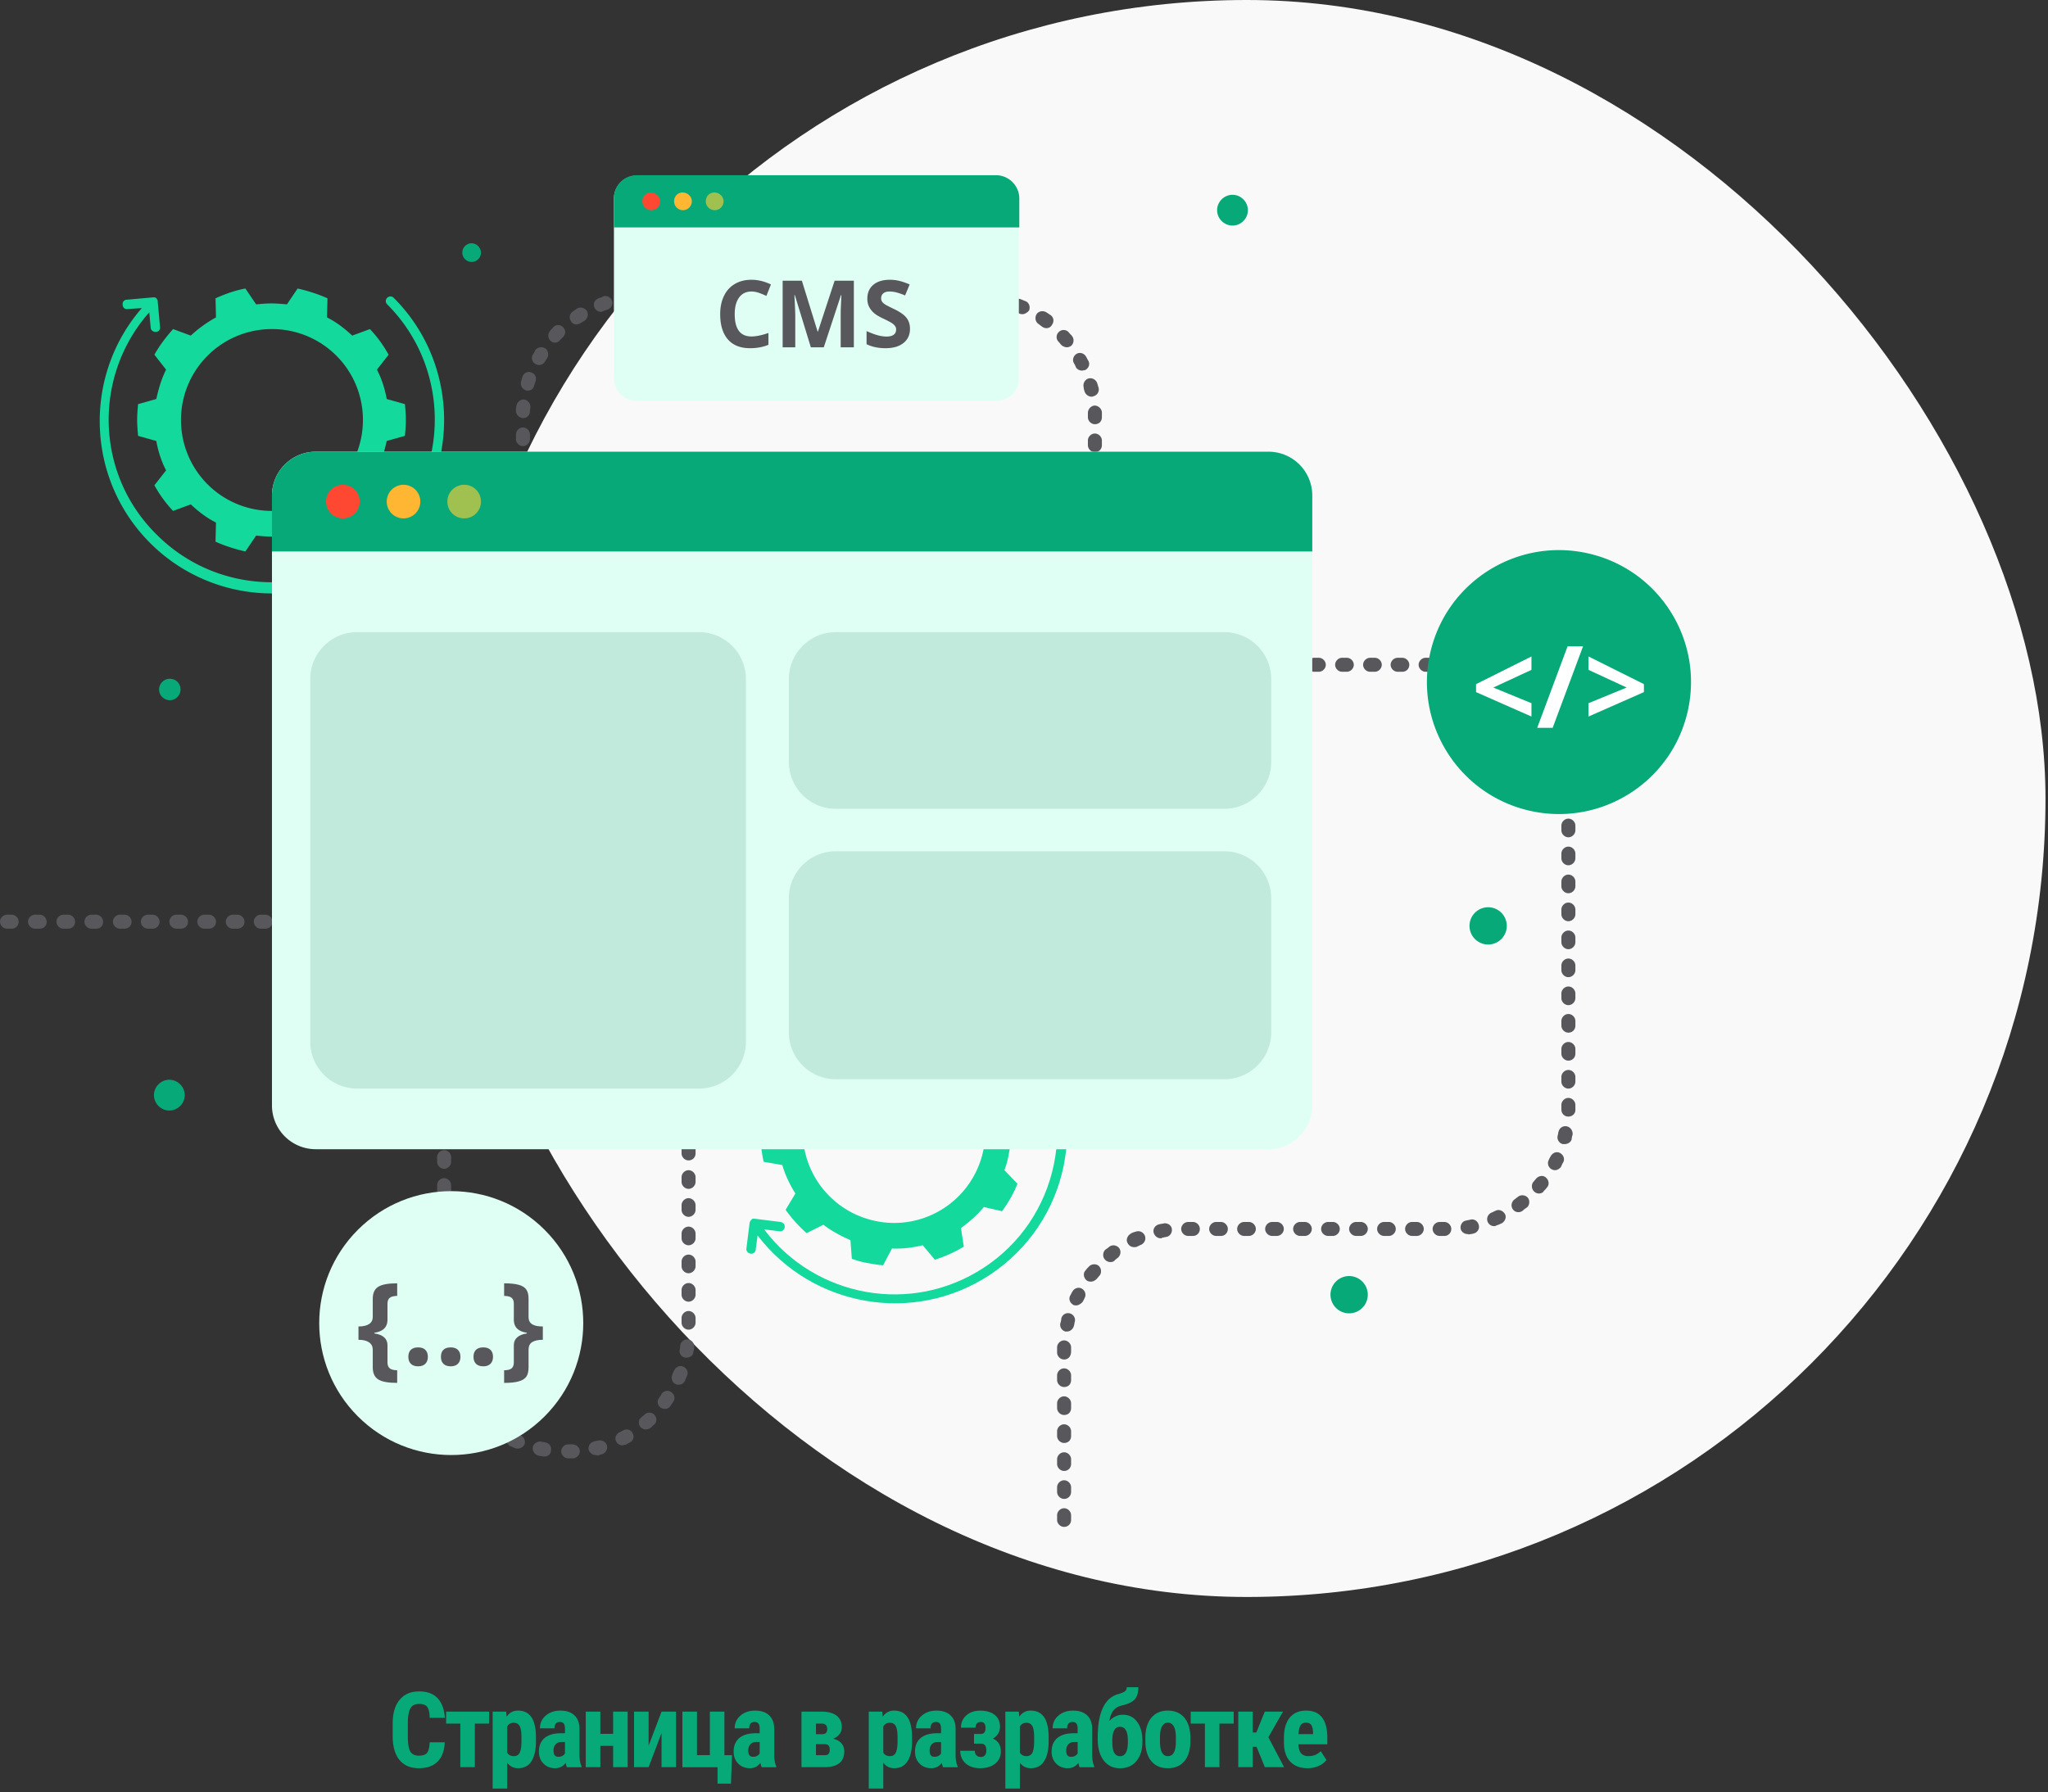 <svg width="409" height="358" fill="none" xmlns="http://www.w3.org/2000/svg"><rect width="100%" height="100%" fill="#333333" stroke="none"/><rect x="89.5" width="319" height="319" rx="159.5" fill="#F9F9F9"/><path d="M104.437 144.434c-.745 0-1.397-.652-1.397-1.397v-.466c0-.745.652-1.397 1.397-1.397s1.397.652 1.397 1.397v.466c0 .745-.652 1.397-1.397 1.397zM212.507 305c-.745 0-1.397-.652-1.397-1.397v-.932c0-.745.652-1.397 1.397-1.397.746 0 1.398.652 1.398 1.397v.932c0 .745-.559 1.397-1.398 1.397zm0-5.588c-.745 0-1.397-.652-1.397-1.397v-.932c0-.745.652-1.397 1.397-1.397.746 0 1.398.652 1.398 1.397v.932c0 .745-.559 1.397-1.398 1.397zm0-5.589c-.745 0-1.397-.652-1.397-1.397v-.931c0-.745.652-1.397 1.397-1.397.746 0 1.398.652 1.398 1.397v.931c0 .745-.559 1.397-1.398 1.397zm0-5.588c-.745 0-1.397-.652-1.397-1.397v-.931c0-.745.652-1.397 1.397-1.397.746 0 1.398.652 1.398 1.397v.931c0 .838-.559 1.397-1.398 1.397zm0-5.588c-.745 0-1.397-.652-1.397-1.397v-.931c0-.745.652-1.397 1.397-1.397.746 0 1.398.652 1.398 1.397v.931c0 .838-.559 1.397-1.398 1.397zm0-5.588c-.745 0-1.397-.652-1.397-1.397v-.931c0-.745.652-1.397 1.397-1.397.746 0 1.398.652 1.398 1.397v.931c0 .838-.559 1.397-1.398 1.397zm0-5.495c-.745 0-1.397-.652-1.397-1.397v-1.024c0-.746.652-1.397 1.397-1.397.746 0 1.398.651 1.398 1.397v.838c0 .931-.559 1.583-1.398 1.583zm.559-5.588h-.279a1.388 1.388 0 01-1.025-1.676c.093-.28.186-.652.186-.932.187-.745.932-1.211 1.677-1.024a1.388 1.388 0 011.025 1.676c-.093.279-.093.559-.186.838-.187.652-.746 1.118-1.398 1.118zm1.864-5.216c-.187 0-.373 0-.559-.093-.653-.372-1.025-1.117-.653-1.862.187-.28.28-.559.466-.839.373-.652 1.211-.931 1.864-.558.652.372.931 1.21.559 1.862-.094.28-.28.559-.373.745-.28.373-.839.745-1.304.745zm2.888-4.75c-.28 0-.652-.093-.839-.279-.559-.466-.745-1.397-.186-1.956.186-.279.373-.465.652-.745.466-.559 1.397-.652 1.956-.186.559.466.653 1.397.187 1.956-.187.186-.373.465-.559.652-.373.372-.745.558-1.211.558zm3.913-3.911c-.373 0-.839-.186-1.118-.559-.466-.559-.373-1.49.186-1.956.279-.186.559-.372.745-.559.652-.465 1.491-.279 1.957.28.465.652.279 1.49-.28 1.956a4.056 4.056 0 00-.652.558c-.186.187-.466.28-.838.28zm4.751-2.981c-.559 0-1.025-.279-1.304-.838-.373-.652 0-1.49.652-1.862.279-.187.559-.28.931-.373.746-.279 1.491 0 1.864.745.279.745 0 1.49-.746 1.863-.279.093-.559.279-.838.372-.093.093-.373.093-.559.093zm5.31-1.769c-.652 0-1.211-.466-1.397-1.118-.186-.745.279-1.49 1.118-1.676.279-.093.652-.093.931-.186.746-.094 1.491.372 1.584 1.117.093.745-.372 1.49-1.118 1.583-.279.094-.559.094-.838.187-.093.093-.187.093-.28.093zm56.644-.466h-.932c-.745 0-1.397-.652-1.397-1.397s.652-1.397 1.397-1.397h.932c.745 0 1.397.652 1.397 1.397s-.558 1.397-1.397 1.397zm-5.497 0h-.931c-.746 0-1.398-.652-1.398-1.397s.652-1.397 1.398-1.397h.931c.746 0 1.398.652 1.398 1.397s-.652 1.397-1.398 1.397zm-5.589 0h-.932c-.745 0-1.398-.652-1.398-1.397s.653-1.397 1.398-1.397h.932c.745 0 1.397.652 1.397 1.397s-.652 1.397-1.397 1.397zm-5.59 0h-.932c-.745 0-1.397-.652-1.397-1.397s.652-1.397 1.397-1.397h.932c.745 0 1.397.652 1.397 1.397s-.652 1.397-1.397 1.397zm-5.59 0h-.932c-.745 0-1.397-.652-1.397-1.397s.652-1.397 1.397-1.397h.932c.745 0 1.397.652 1.397 1.397s-.652 1.397-1.397 1.397zm-5.59 0h-.932c-.745 0-1.397-.652-1.397-1.397s.652-1.397 1.397-1.397h.932c.745 0 1.397.652 1.397 1.397s-.652 1.397-1.397 1.397zm-5.59 0h-.931c-.746 0-1.398-.652-1.398-1.397s.652-1.397 1.398-1.397h.931c.745 0 1.398.652 1.398 1.397s-.653 1.397-1.398 1.397zm-5.59 0h-.931c-.746 0-1.398-.652-1.398-1.397s.652-1.397 1.398-1.397h.931c.746 0 1.398.652 1.398 1.397s-.652 1.397-1.398 1.397zm-5.59 0h-.931c-.746 0-1.398-.652-1.398-1.397s.652-1.397 1.398-1.397h.931c.746 0 1.398.652 1.398 1.397s-.559 1.397-1.398 1.397zm-5.589 0h-.932c-.745 0-1.397-.652-1.397-1.397s.652-1.397 1.397-1.397h.932c.745 0 1.397.652 1.397 1.397s-.559 1.397-1.397 1.397zm54.873-.372c-.652 0-1.304-.466-1.397-1.118-.093-.745.372-1.49 1.118-1.583.279-.093.559-.093.838-.187.746-.186 1.491.28 1.677 1.118.186.745-.279 1.49-1.118 1.677-.279.093-.652.093-.931.186 0-.093-.094-.093-.187-.093zm5.311-1.584c-.559 0-1.025-.279-1.305-.838-.279-.745 0-1.49.746-1.863.279-.093.559-.279.838-.372.652-.373 1.491 0 1.863.652.373.652 0 1.49-.652 1.863-.279.093-.559.279-.931.372-.187.093-.373.186-.559.186zm4.844-2.794c-.466 0-.838-.186-1.118-.559-.466-.651-.279-1.49.28-1.955.279-.187.465-.373.745-.559.559-.466 1.491-.373 1.956.186.466.559.373 1.49-.186 1.956-.279.186-.559.372-.745.559-.28.279-.652.372-.932.372zm4.099-3.725c-.279 0-.652-.093-.931-.373-.559-.465-.652-1.397-.187-1.956.187-.186.373-.465.559-.651.466-.559 1.398-.746 1.957-.187.559.466.745 1.397.186 1.956-.186.28-.373.466-.652.745-.093.28-.559.466-.932.466zm3.168-4.657c-.186 0-.466-.093-.652-.186-.652-.373-.932-1.211-.559-1.863.093-.279.279-.559.372-.745.373-.652 1.118-1.024 1.864-.652.652.373 1.025 1.118.652 1.863-.186.279-.28.559-.466.931-.279.373-.745.652-1.211.652zm1.956-5.215h-.372a1.39 1.39 0 01-1.025-1.677c.093-.279.093-.559.186-.838a1.39 1.39 0 011.677-1.025c.745.187 1.211.932 1.118 1.677-.093.279-.186.652-.186.931-.187.559-.746.932-1.398.932zm.746-5.495c-.839 0-1.398-.652-1.398-1.398v-.931c0-.745.652-1.397 1.398-1.397.745 0 1.397.652 1.397 1.397v1.025c0 .745-.652 1.304-1.397 1.304zm0-5.589c-.746 0-1.398-.652-1.398-1.397v-.931c0-.745.652-1.397 1.398-1.397.745 0 1.397.652 1.397 1.397v.931c0 .745-.652 1.397-1.397 1.397zm0-5.588c-.746 0-1.398-.652-1.398-1.397v-.931c0-.745.652-1.397 1.398-1.397.745 0 1.397.652 1.397 1.397v.931c0 .838-.652 1.397-1.397 1.397zm0-5.588c-.746 0-1.398-.652-1.398-1.397v-.931c0-.745.652-1.397 1.398-1.397.745 0 1.397.652 1.397 1.397v.931c0 .838-.652 1.397-1.397 1.397zm0-5.495c-.746 0-1.398-.652-1.398-1.397v-.931c0-.745.652-1.397 1.398-1.397.745 0 1.397.652 1.397 1.397v.931c0 .745-.652 1.397-1.397 1.397zm0-5.588c-.746 0-1.398-.652-1.398-1.397v-.931c0-.745.652-1.397 1.398-1.397.745 0 1.397.652 1.397 1.397v.931c0 .745-.652 1.397-1.397 1.397zm0-5.588c-.746 0-1.398-.652-1.398-1.397v-.931c0-.746.652-1.397 1.398-1.397.745 0 1.397.651 1.397 1.397v.931c0 .745-.652 1.397-1.397 1.397zm0-5.588c-.746 0-1.398-.652-1.398-1.397v-.932c0-.745.652-1.397 1.398-1.397.745 0 1.397.652 1.397 1.397v.932c0 .745-.652 1.397-1.397 1.397zm0-5.588c-.746 0-1.398-.652-1.398-1.397v-.932c0-.745.652-1.397 1.398-1.397.745 0 1.397.652 1.397 1.397v.932c0 .745-.652 1.397-1.397 1.397zm0-5.588c-.746 0-1.398-.652-1.398-1.397v-.932c0-.745.652-1.397 1.398-1.397.745 0 1.397.652 1.397 1.397v.932c0 .745-.652 1.397-1.397 1.397zm0-5.589c-.746 0-1.398-.652-1.398-1.397v-.931c0-.745.652-1.397 1.398-1.397.745 0 1.397.652 1.397 1.397v.931c0 .745-.652 1.397-1.397 1.397zm0-5.588c-.746 0-1.398-.652-1.398-1.397v-.931c0-.745.652-1.397 1.398-1.397.745 0 1.397.652 1.397 1.397v.931c0 .839-.652 1.397-1.397 1.397zm-.093-5.588c-.746 0-1.305-.559-1.398-1.304 0-.279-.093-.559-.093-.838-.093-.745.466-1.49 1.211-1.583.745-.093 1.491.465 1.584 1.211 0 .279.093.651.093.931.093.745-.466 1.49-1.211 1.49-.093.093-.186.093-.186.093zm-1.212-5.402c-.559 0-1.118-.372-1.304-.931l-.279-.838c-.28-.745.093-1.49.838-1.77.745-.279 1.491.093 1.77.838.093.28.186.652.373.932.279.745-.187 1.49-.839 1.769h-.559zm-2.329-5.029c-.466 0-.931-.279-1.211-.652-.186-.279-.279-.466-.466-.745-.466-.652-.279-1.49.373-1.956.652-.466 1.491-.279 1.956.373l.559.838c.373.652.187 1.49-.465 1.956-.28.093-.559.186-.746.186zm-3.447-4.377c-.372 0-.745-.093-1.025-.373l-.652-.652a1.44 1.44 0 01-.093-1.956 1.443 1.443 0 011.957-.093c.279.186.465.466.745.652a1.35 1.35 0 010 1.956c-.28.373-.652.466-.932.466zm-201.7-1.956c-.745 0-1.397-.652-1.397-1.397v-.932c0-.745.652-1.397 1.397-1.397s1.397.652 1.397 1.397v.932c0 .745-.652 1.397-1.397 1.397zm197.321-1.49c-.279 0-.465-.093-.745-.187-.279-.186-.466-.279-.745-.465-.652-.373-.932-1.211-.559-1.863.373-.652 1.211-.931 1.863-.559.28.186.559.373.839.466.652.372.838 1.304.465 1.956-.186.465-.652.652-1.118.652zm-5.03-2.329c-.187 0-.28 0-.466-.093l-.839-.279c-.745-.187-1.118-1.025-.931-1.77.186-.745 1.024-1.117 1.77-.931.279.093.652.186.931.279.746.28 1.118 1.025.839 1.77-.186.652-.745 1.024-1.304 1.024zm-5.497-1.21h-.093c-.28 0-.559-.094-.839-.094-.745 0-1.397-.745-1.304-1.49 0-.745.745-1.397 1.491-1.304.372 0 .652 0 1.024.093a1.507 1.507 0 011.305 1.491c-.28.745-.839 1.304-1.584 1.304zm-5.59-.094h-.932c-.745 0-1.397-.652-1.397-1.397s.652-1.397 1.397-1.397h.932c.745 0 1.398.652 1.398 1.397s-.559 1.397-1.398 1.397zm-5.59 0h-.931c-.746 0-1.398-.652-1.398-1.397s.652-1.397 1.398-1.397h.931c.746 0 1.398.652 1.398 1.397s-.559 1.397-1.398 1.397zm-5.496 0h-.932c-.745 0-1.398-.652-1.398-1.397s.653-1.397 1.398-1.397h.932c.745 0 1.397.652 1.397 1.397s-.652 1.397-1.397 1.397zm-5.59 0h-.932c-.745 0-1.397-.652-1.397-1.397s.652-1.397 1.397-1.397h.932c.745 0 1.397.652 1.397 1.397s-.652 1.397-1.397 1.397zm-5.59 0h-.932c-.745 0-1.397-.652-1.397-1.397s.652-1.397 1.397-1.397h.932c.745 0 1.397.652 1.397 1.397s-.652 1.397-1.397 1.397zm-5.59 0h-.932c-.745 0-1.397-.652-1.397-1.397s.652-1.397 1.397-1.397h.932c.745 0 1.398.652 1.398 1.397s-.653 1.397-1.398 1.397zm-5.59 0h-.931c-.746 0-1.398-.652-1.398-1.397s.652-1.397 1.398-1.397h.931c.746 0 1.398.652 1.398 1.397s-.652 1.397-1.398 1.397zm-5.59 0h-.931c-.746 0-1.398-.652-1.398-1.397s.652-1.397 1.398-1.397h.931c.746 0 1.398.652 1.398 1.397s-.652 1.397-1.398 1.397zm-5.589-.093h-.094c-.372 0-.652-.093-1.024-.093-.746-.093-1.305-.745-1.212-1.583.094-.745.746-1.304 1.584-1.211.28 0 .559.093.839.093a1.506 1.506 0 011.304 1.49c0 .745-.652 1.304-1.397 1.304zm-136.579-.372c-.745 0-1.397-.652-1.397-1.397v-.932c0-.745.652-1.397 1.397-1.397s1.397.652 1.397 1.397v.932c0 .745-.652 1.397-1.397 1.397zm131.175-.652c-.186 0-.279 0-.466-.093-.279-.094-.652-.187-.931-.28-.746-.279-1.118-1.024-.839-1.769.28-.745 1.025-1.118 1.77-.839l.839.28a1.474 1.474 0 01.931 1.769 1.4 1.4 0 01-1.304.932zm-5.124-2.329c-.28 0-.466-.093-.745-.186l-.839-.559c-.652-.465-.838-1.304-.372-1.956.465-.652 1.304-.838 1.956-.372.279.186.466.279.745.466.652.372.839 1.21.466 1.955-.279.466-.745.652-1.211.652zm-126.051-2.607c-.745 0-1.397-.652-1.397-1.397v-.932c0-.745.652-1.397 1.397-1.397s1.397.652 1.397 1.397v.932c0 .838-.652 1.397-1.397 1.397zm121.672-.746c-.372 0-.745-.093-.931-.372-.28-.186-.466-.466-.653-.652a1.35 1.35 0 010-1.956 1.352 1.352 0 011.957 0l.652.652a1.35 1.35 0 010 1.956c-.279.186-.652.372-1.025.372zm-3.54-4.284c-.466 0-.932-.186-1.211-.652l-.559-.838c-.373-.652-.186-1.49.466-1.956.652-.372 1.49-.186 1.956.466.187.279.28.466.466.745.466.652.186 1.49-.373 1.956-.279.186-.465.279-.745.279zm-118.132-.559c-.745 0-1.397-.651-1.397-1.397v-.931c0-.745.652-1.397 1.397-1.397s1.397.652 1.397 1.397v.931c0 .839-.652 1.397-1.397 1.397zm115.617-4.47a1.404 1.404 0 01-1.305-.931c-.093-.28-.186-.652-.279-.932a1.475 1.475 0 01.931-1.769 1.476 1.476 0 011.771.931l.279.838c.28.745-.093 1.49-.838 1.77-.187.093-.373.093-.559.093zm-115.617-1.118c-.745 0-1.397-.652-1.397-1.397v-.931c0-.745.652-1.397 1.397-1.397s1.397.652 1.397 1.397v.931c0 .839-.652 1.397-1.397 1.397zm114.405-4.284a1.41 1.41 0 01-1.397-1.211c0-.279-.093-.652-.093-1.024-.093-.745.559-1.397 1.304-1.49.745-.093 1.398.559 1.491 1.304 0 .279.093.558.093.838.093.745-.466 1.49-1.211 1.583h-.187zm-114.405-1.211c-.745 0-1.397-.652-1.397-1.397v-.931c0-.745.652-1.397 1.397-1.397s1.397.652 1.397 1.397v.931c0 .745-.652 1.397-1.397 1.397zm114.219-4.377c-.745 0-1.397-.652-1.397-1.397v-.931c0-.745.652-1.397 1.397-1.397s1.398.652 1.398 1.397v.931c0 .745-.653 1.397-1.398 1.397zm-114.219-1.211c-.745 0-1.397-.652-1.397-1.397v-.931c0-.745.652-1.397 1.397-1.397s1.397.652 1.397 1.397v.931c0 .745-.652 1.397-1.397 1.397zm114.219-4.377c-.745 0-1.397-.652-1.397-1.397v-.931c0-.746.652-1.398 1.397-1.398s1.398.652 1.398 1.398v.931c0 .745-.653 1.397-1.398 1.397zm-114.219-1.211c-.745 0-1.397-.652-1.397-1.397v-.931c0-.745.652-1.397 1.397-1.397s1.397.652 1.397 1.397v.931c0 .745-.652 1.397-1.397 1.397zm114.219-4.377c-.745 0-1.397-.652-1.397-1.397v-.932c0-.745.652-1.397 1.397-1.397s1.398.652 1.398 1.397v.932c0 .745-.653 1.397-1.398 1.397zM104.437 94.7c-.745 0-1.397-.652-1.397-1.397v-.931c0-.746.652-1.397 1.397-1.397s1.397.651 1.397 1.397v.93c0 .746-.652 1.398-1.397 1.398zm114.219-4.377c-.745 0-1.397-.652-1.397-1.397v-.932c0-.745.652-1.397 1.397-1.397s1.398.652 1.398 1.397v.932c0 .838-.653 1.397-1.398 1.397zm-114.219-1.211c-.745 0-1.397-.652-1.397-1.397v-.931c0-.746.652-1.398 1.397-1.398s1.397.652 1.397 1.398v.93c0 .746-.652 1.398-1.397 1.398zm114.219-4.377c-.745 0-1.397-.653-1.397-1.397v-.839c0-.745.559-1.397 1.304-1.49.745 0 1.397.559 1.491 1.304v1.025c0 .838-.559 1.397-1.398 1.397zm-114.219-1.211c-.838-.093-1.397-.745-1.397-1.49 0-.373 0-.652.093-.932a1.505 1.505 0 011.49-1.304 1.506 1.506 0 011.305 1.49c0 .28-.094.56-.094.839 0 .838-.652 1.397-1.397 1.397zm113.567-4.284c-.652 0-1.211-.466-1.397-1.025-.094-.28-.187-.559-.187-.838a1.476 1.476 0 01.932-1.77 1.476 1.476 0 011.77.932c.093.279.186.651.279.93a1.388 1.388 0 01-1.024 1.677c-.187.094-.28.094-.373.094zm-112.635-1.211c-.094 0-.28 0-.373-.093-.745-.187-1.118-1.025-.932-1.77.094-.28.187-.652.28-.931.279-.745 1.025-1.118 1.77-.838.745.279 1.118 1.024.838 1.769l-.279.838c-.093.652-.652 1.025-1.304 1.025zm110.679-4.005c-.466 0-1.025-.28-1.212-.745-.093-.28-.279-.559-.372-.745-.373-.652-.093-1.49.559-1.863s1.49-.093 1.863.559c.186.28.28.559.466.838.373.652.093 1.49-.652 1.863-.187 0-.373.093-.652.093zm-108.443-1.118c-.28 0-.466-.093-.653-.186-.652-.373-.931-1.21-.559-1.863.187-.28.373-.558.466-.838.373-.652 1.305-.838 1.957-.466.652.373.838 1.304.466 1.956-.187.28-.28.466-.466.745-.28.466-.746.652-1.211.652zm105.461-3.539c-.372 0-.838-.186-1.118-.466-.186-.186-.372-.465-.559-.651-.559-.56-.465-1.49.094-1.956.559-.56 1.49-.466 1.956.093.186.28.466.466.652.745.466.559.373 1.49-.186 1.956-.28.186-.559.28-.839.28zm-102.201-.931c-.372 0-.652-.093-.931-.373a1.44 1.44 0 01-.093-1.956c.186-.279.465-.465.652-.745a1.35 1.35 0 011.956 0 1.35 1.35 0 010 1.956l-.652.652c-.186.28-.559.466-.932.466zm98.102-2.887c-.279 0-.559-.094-.838-.28-.28-.186-.466-.372-.746-.559-.652-.465-.745-1.303-.372-1.955.465-.652 1.304-.745 1.956-.373l.839.559c.652.465.745 1.304.279 1.956-.279.465-.652.652-1.118.652zm-93.816-.746c-.466 0-.932-.186-1.118-.651-.466-.652-.28-1.49.373-1.956l.838-.56c.652-.372 1.491-.185 1.956.467.373.651.187 1.49-.465 1.955-.28.187-.466.28-.746.466-.372.186-.652.28-.838.28zm89.065-2.048c-.187 0-.373 0-.559-.094-.28-.093-.559-.186-.839-.372-.745-.28-1.025-1.118-.745-1.77.279-.745 1.118-1.024 1.77-.745.28.093.652.28.932.373.745.28 1.025 1.117.745 1.863-.279.372-.838.745-1.304.745zm-84.221-.466c-.559 0-1.118-.373-1.304-.931-.279-.746.093-1.49.839-1.77.279-.093.652-.186.931-.373.746-.279 1.491.187 1.77.839.28.745-.186 1.49-.838 1.77-.28.092-.559.186-.839.279-.186.093-.372.186-.559.186zm78.91-1.21h-.279c-.28-.094-.559-.094-.839-.187-.745-.093-1.304-.838-1.211-1.584.093-.745.839-1.303 1.584-1.21.28.093.652.093.932.186.745.186 1.304.838 1.118 1.677a1.306 1.306 0 01-1.305 1.117zm-73.506-.187c-.652 0-1.304-.466-1.398-1.21-.093-.746.466-1.491 1.212-1.584.279 0 .652-.093.931-.093.746-.094 1.491.465 1.491 1.303.093.746-.466 1.49-1.304 1.49-.28 0-.559.094-.839.094h-.093zm67.917-.28h-.932c-.745 0-1.398-.651-1.398-1.397 0-.745.653-1.397 1.398-1.397h.932c.745 0 1.397.652 1.397 1.397 0 .839-.652 1.397-1.397 1.397zm-5.59 0h-.932c-.745 0-1.397-.651-1.397-1.397 0-.745.652-1.397 1.397-1.397h.932c.745 0 1.397.652 1.397 1.397 0 .839-.652 1.397-1.397 1.397zm-5.59 0h-.932c-.745 0-1.397-.651-1.397-1.397 0-.745.652-1.397 1.397-1.397h.932c.745 0 1.397.652 1.397 1.397 0 .839-.652 1.397-1.397 1.397zm-5.59 0h-.932c-.745 0-1.397-.651-1.397-1.397 0-.745.652-1.397 1.397-1.397h.932c.745 0 1.397.652 1.397 1.397 0 .839-.559 1.397-1.397 1.397zm-5.59 0h-.931c-.746 0-1.398-.651-1.398-1.397 0-.745.652-1.397 1.398-1.397h.931c.745 0 1.398.652 1.398 1.397 0 .839-.559 1.397-1.398 1.397zm-5.497 0h-.931c-.745 0-1.398-.651-1.398-1.397 0-.745.653-1.397 1.398-1.397h.931c.746 0 1.398.652 1.398 1.397 0 .839-.652 1.397-1.398 1.397zm-5.589 0h-.932c-.745 0-1.397-.651-1.397-1.397 0-.745.652-1.397 1.397-1.397h.932c.745 0 1.397.652 1.397 1.397 0 .839-.652 1.397-1.397 1.397zm-5.59 0h-.932c-.745 0-1.397-.651-1.397-1.397 0-.745.652-1.397 1.397-1.397h.932c.745 0 1.397.652 1.397 1.397 0 .839-.652 1.397-1.397 1.397zm-5.59 0h-.932c-.745 0-1.397-.651-1.397-1.397 0-.745.652-1.397 1.397-1.397h.932c.745 0 1.397.652 1.397 1.397 0 .839-.652 1.397-1.397 1.397zm-5.59 0h-.932c-.745 0-1.397-.651-1.397-1.397 0-.745.652-1.397 1.397-1.397h.932c.745 0 1.398.652 1.398 1.397 0 .839-.653 1.397-1.398 1.397zm-5.59 0h-.931c-.746 0-1.398-.651-1.398-1.397 0-.745.652-1.397 1.398-1.397h.931c.746 0 1.398.652 1.398 1.397 0 .839-.652 1.397-1.398 1.397zm-5.59 0h-.931c-.746 0-1.398-.651-1.398-1.397 0-.745.652-1.397 1.398-1.397h.931c.746 0 1.398.652 1.398 1.397 0 .839-.652 1.397-1.398 1.397zm-18.446 230.697c-.745 0-1.398-.652-1.398-1.397s.653-1.397 1.398-1.397h.838c.746 0 1.398.559 1.491 1.304 0 .745-.559 1.397-1.304 1.49h-1.025zm-4.752-.373h-.279c-.373-.093-.652-.093-.932-.186-.745-.186-1.211-.931-1.118-1.677.187-.745.932-1.21 1.677-1.117.28.093.559.093.839.186.745.093 1.304.838 1.118 1.583 0 .746-.559 1.211-1.305 1.211zm10.249-.279c-.653 0-1.212-.466-1.398-1.025a1.388 1.388 0 011.025-1.676c.279-.093.559-.186.838-.186a1.475 1.475 0 011.77.931 1.475 1.475 0 01-.931 1.77c-.28.093-.652.186-.932.279-.093-.093-.279-.093-.372-.093zm-15.559-1.304c-.186 0-.373 0-.559-.093-.279-.093-.652-.28-.932-.373-.652-.372-1.024-1.211-.652-1.862.373-.652 1.211-1.025 1.864-.652.279.093.559.279.838.372.745.28 1.025 1.118.745 1.863a1.606 1.606 0 01-1.304.745zm20.869-.652c-.466 0-1.025-.279-1.211-.745-.373-.652-.093-1.49.652-1.863.279-.093.559-.279.745-.372.652-.373 1.491-.187 1.863.558.373.652.187 1.491-.559 1.863-.279.186-.558.28-.838.466-.279 0-.466.093-.652.093zm-25.807-2.142c-.28 0-.559-.093-.838-.28-.28-.186-.559-.372-.745-.652-.56-.465-.653-1.397-.187-1.955.466-.559 1.398-.652 1.957-.187.186.187.466.373.745.559.652.466.745 1.304.28 1.956-.28.373-.746.559-1.212.559zm30.465-1.025c-.373 0-.745-.186-1.025-.465-.466-.559-.466-1.49.187-1.956.186-.186.465-.373.652-.559.559-.559 1.49-.466 1.956.093.559.559.466 1.49-.093 1.956-.279.186-.466.466-.745.652-.28.186-.652.279-.932.279zm-34.47-2.794c-.373 0-.84-.186-1.025-.465-.187-.28-.466-.466-.653-.745-.465-.652-.372-1.491.28-1.956.652-.466 1.49-.373 1.956.279.187.186.373.466.56.652.465.559.465 1.49-.187 1.956-.373.186-.652.279-.932.279zm38.29-1.304c-.28 0-.559-.093-.839-.279-.652-.466-.745-1.304-.279-1.956.186-.279.372-.466.466-.745.465-.652 1.304-.838 1.956-.372.652.465.839 1.303.373 1.955l-.559.839a1.33 1.33 0 01-1.118.558zm-41.458-3.352c-.466 0-1.025-.28-1.211-.746-.187-.279-.28-.558-.466-.931-.28-.745 0-1.49.652-1.863.745-.279 1.49 0 1.863.652.093.28.28.559.373.839.373.651.093 1.49-.652 1.862-.093.093-.373.187-.56.187zm44.253-1.491c-.187 0-.373 0-.559-.093-.746-.279-1.025-1.117-.746-1.863.094-.279.187-.558.373-.838.28-.745 1.118-1.117 1.77-.838.745.279 1.118 1.118.839 1.77-.094.279-.28.652-.373.931-.279.652-.745.931-1.304.931zm-46.21-3.818c-.652 0-1.21-.466-1.397-1.025-.093-.279-.187-.652-.187-.931-.186-.745.373-1.49 1.118-1.676.746-.187 1.491.372 1.677 1.117.094.28.094.559.187.838a1.389 1.389 0 01-1.025 1.677h-.373zm47.793-1.583h-.279c-.745-.094-1.304-.839-1.118-1.584.093-.279.093-.559.093-.838.093-.745.839-1.304 1.584-1.211.745.093 1.304.838 1.211 1.584 0 .372-.093.651-.186 1.024 0 .559-.652 1.025-1.305 1.025zm-48.445-4.005c-.745 0-1.397-.652-1.397-1.397v-.932c0-.745.652-1.397 1.397-1.397.746 0 1.398.652 1.398 1.397v.932c0 .745-.653 1.397-1.398 1.397zm48.818-1.584c-.745 0-1.397-.652-1.397-1.397v-.931c0-.745.652-1.397 1.397-1.397s1.398.652 1.398 1.397v.931c0 .745-.653 1.397-1.398 1.397zm-48.818-4.004c-.745 0-1.397-.652-1.397-1.397v-.932c0-.745.652-1.397 1.397-1.397.746 0 1.398.652 1.398 1.397v.932c0 .745-.653 1.397-1.398 1.397zm48.818-1.584c-.745 0-1.397-.652-1.397-1.397v-.931c0-.745.652-1.397 1.397-1.397s1.398.652 1.398 1.397v.931c0 .745-.653 1.397-1.398 1.397zm-48.818-4.098c-.745 0-1.397-.652-1.397-1.397v-.931c0-.745.652-1.397 1.397-1.397.746 0 1.398.652 1.398 1.397v.931c0 .838-.653 1.397-1.398 1.397zm48.818-1.583c-.745 0-1.397-.652-1.397-1.397v-.931c0-.745.652-1.397 1.397-1.397s1.398.652 1.398 1.397v.931c0 .745-.653 1.397-1.398 1.397zm-48.818-4.005c-.745 0-1.397-.652-1.397-1.397v-.931c0-.745.652-1.397 1.397-1.397.746 0 1.398.652 1.398 1.397v.931c0 .745-.653 1.397-1.398 1.397zm48.818-1.583c-.745 0-1.397-.652-1.397-1.397v-.932c0-.745.652-1.397 1.397-1.397s1.398.652 1.398 1.397v.932c0 .745-.653 1.397-1.398 1.397zm-48.818-4.098c-.745 0-1.397-.652-1.397-1.397v-.931c0-.746.652-1.397 1.397-1.397.746 0 1.398.651 1.398 1.397v.931c0 .838-.653 1.397-1.398 1.397zm48.818-1.583c-.745 0-1.397-.652-1.397-1.397v-.932c0-.745.652-1.397 1.397-1.397s1.398.652 1.398 1.397v.932c0 .745-.653 1.397-1.398 1.397zm-48.818-4.005c-.745 0-1.397-.652-1.397-1.397v-.932c0-.745.652-1.397 1.397-1.397.746 0 1.398.652 1.398 1.397v.932c0 .745-.653 1.397-1.398 1.397zm48.818-1.584c-.745 0-1.397-.651-1.397-1.397v-.931c0-.745.652-1.397 1.397-1.397s1.398.652 1.398 1.397v.931c0 .746-.653 1.397-1.398 1.397zm-48.818-4.004c-.745 0-1.397-.652-1.397-1.397v-.932c0-.745.652-1.397 1.397-1.397.746 0 1.398.652 1.398 1.397v.932c0 .745-.653 1.397-1.398 1.397zm48.818-1.677c-.745 0-1.397-.652-1.397-1.397v-.931c0-.745.652-1.397 1.397-1.397s1.398.652 1.398 1.397v.931c0 .838-.653 1.397-1.398 1.397zm-48.818-4.005c-.745 0-1.397-.652-1.397-1.397v-.931c0-.745.652-1.397 1.397-1.397.746 0 1.398.652 1.398 1.397v.931c0 .745-.653 1.397-1.398 1.397zm48.818-1.583c-.745 0-1.397-.652-1.397-1.397v-.931c0-.745.652-1.397 1.397-1.397s1.398.652 1.398 1.397v.931c0 .745-.653 1.397-1.398 1.397zm-48.818-4.005c-.745 0-1.397-.652-1.397-1.397v-.931c0-.745.652-1.397 1.397-1.397.746 0 1.398.652 1.398 1.397v.931c0 .745-.653 1.397-1.398 1.397zm48.818-1.676c-.745 0-1.397-.652-1.397-1.397v-.932c0-.745.652-1.397 1.397-1.397s1.398.652 1.398 1.397v.932c0 .838-.653 1.397-1.398 1.397zm-48.818-4.005c-.745 0-1.397-.652-1.397-1.397v-.931c0-.745.652-1.397 1.397-1.397.746 0 1.398.652 1.398 1.397v.931c0 .838-.653 1.397-1.398 1.397zm48.818-1.583c-.745 0-1.397-.652-1.397-1.397v-.932c0-.745.652-1.397 1.397-1.397s1.398.652 1.398 1.397v.932c0 .745-.653 1.397-1.398 1.397zm-48.818-4.005c-.745 0-1.397-.652-1.397-1.397v-.931c0-.746.652-1.398 1.397-1.398.746 0 1.398.652 1.398 1.398v.931c0 .745-.653 1.397-1.398 1.397zm48.818-1.583c-.745 0-1.397-.652-1.397-1.397v-.932c0-.745.652-1.397 1.397-1.397s1.398.652 1.398 1.397v.932c0 .745-.653 1.397-1.398 1.397zm-49.19-4.005c-.653 0-1.212-.466-1.398-1.118-.093-.279-.093-.559-.186-.838a1.388 1.388 0 011.024-1.676 1.388 1.388 0 011.677 1.024c.094.279.187.652.187.931.186.745-.373 1.491-1.118 1.677h-.186zm49.19-1.677c-.745 0-1.397-.652-1.397-1.397v-.931c0-.745.652-1.397 1.397-1.397s1.398.652 1.398 1.397v.931c0 .745-.653 1.397-1.398 1.397zm-50.867-3.725c-.56 0-1.025-.279-1.305-.838-.093-.28-.28-.559-.372-.839-.373-.651-.093-1.49.652-1.862.652-.373 1.49-.093 1.863.652.186.279.28.559.373.931.28.745 0 1.49-.746 1.863-.093.093-.28.093-.465.093zm50.867-1.863c-.745 0-1.397-.652-1.397-1.397v-.931c0-.745.652-1.397 1.397-1.397s1.398.652 1.398 1.397v.931c0 .745-.653 1.397-1.398 1.397zm-53.755-2.98c-.466 0-.839-.186-1.118-.559a4.053 4.053 0 00-.56-.652c-.465-.559-.372-1.49.187-1.956.559-.465 1.49-.372 1.956.187.187.279.373.465.653.745.465.652.372 1.49-.28 1.955-.28.187-.559.28-.839.28zm-3.913-4.005a1.8 1.8 0 01-.932-.279c-.186-.187-.466-.373-.652-.559-.652-.466-.745-1.304-.28-1.956.466-.652 1.305-.745 1.957-.279.28.186.559.372.745.652.56.465.652 1.397.186 1.955-.186.28-.652.466-1.024.466zm-4.659-3.073c-.186 0-.465 0-.652-.187-.28-.093-.559-.279-.838-.372-.745-.28-1.025-1.118-.745-1.863.279-.745 1.117-1.024 1.863-.745.28.093.559.279.931.466.652.372.932 1.21.652 1.862-.279.559-.745.839-1.21.839zm-5.31-1.863h-.28c-.279-.093-.558-.093-.838-.186-.745-.187-1.211-.839-1.118-1.677.186-.745.839-1.304 1.677-1.117.373.093.652.093.932.186a1.388 1.388 0 011.025 1.676c-.187.652-.746 1.118-1.398 1.118zm-5.59-.652h-.931c-.746 0-1.398-.652-1.398-1.397s.652-1.397 1.398-1.397h.931c.745 0 1.398.652 1.398 1.397 0 .838-.653 1.397-1.398 1.397zm-5.683 0h-.931c-.746 0-1.398-.652-1.398-1.397s.652-1.397 1.398-1.397h.931c.745 0 1.398.652 1.398 1.397 0 .838-.56 1.397-1.398 1.397zm-5.59 0h-.931c-.746 0-1.398-.652-1.398-1.397s.652-1.397 1.398-1.397h.931c.746 0 1.398.652 1.398 1.397 0 .838-.652 1.397-1.398 1.397zm-5.59 0h-.931c-.745 0-1.398-.652-1.398-1.397s.653-1.397 1.398-1.397h.931c.746 0 1.398.652 1.398 1.397 0 .838-.652 1.397-1.398 1.397zm-5.683 0h-.931c-.745 0-1.398-.652-1.398-1.397s.652-1.397 1.398-1.397h.931c.746 0 1.398.652 1.398 1.397 0 .838-.652 1.397-1.398 1.397zm-5.59 0h-.931c-.745 0-1.397-.652-1.397-1.397s.652-1.397 1.397-1.397h.932c.745 0 1.397.652 1.397 1.397 0 .838-.652 1.397-1.397 1.397zm-5.682 0h-.932c-.745 0-1.398-.652-1.398-1.397s.653-1.397 1.398-1.397h.932c.745 0 1.397.652 1.397 1.397 0 .838-.652 1.397-1.397 1.397zm-5.59 0h-.932c-.745 0-1.397-.652-1.397-1.397s.652-1.397 1.397-1.397h.932c.745 0 1.397.652 1.397 1.397 0 .838-.652 1.397-1.397 1.397zm-5.683 0h-.932c-.745 0-1.397-.652-1.397-1.397s.652-1.397 1.397-1.397h.932c.745 0 1.397.652 1.397 1.397 0 .838-.559 1.397-1.397 1.397zm-5.59 0h-.932c-.745 0-1.397-.652-1.397-1.397s.652-1.397 1.397-1.397h.932c.745 0 1.397.652 1.397 1.397 0 .838-.652 1.397-1.397 1.397zm-5.683 0h-.932c-.745 0-1.397-.652-1.397-1.397s.652-1.397 1.397-1.397h.932c.745 0 1.397.652 1.397 1.397 0 .838-.559 1.397-1.397 1.397zm-5.59 0h-.932c-.745 0-1.397-.652-1.397-1.397s.652-1.397 1.397-1.397h.932c.745 0 1.398.652 1.398 1.397 0 .838-.653 1.397-1.398 1.397zm135.181 6.891c-.745 0-1.397-.652-1.397-1.397v-.465c0-.745.652-1.397 1.397-1.397.746 0 1.398.652 1.398 1.397v.465c0 .745-.652 1.397-1.398 1.397z" fill="#58575C"/><path d="M80.866 87.062c.094-1.025.187-2.05.187-3.167 0-1.024-.093-2.142-.187-3.167l-3.633-1.024c-.373-2.049-1.025-4.098-1.957-5.868l2.33-2.98a24.823 24.823 0 00-3.727-5.122l-3.54 1.303c-1.49-1.397-3.168-2.7-5.031-3.632l.093-3.818c-1.863-.839-3.913-1.49-5.962-1.956l-2.143 3.166c-1.025-.093-2.05-.186-3.075-.186-1.024 0-2.05.093-3.074.187l-2.143-3.167c-2.05.372-4.099 1.117-5.962 1.956l.093 3.818a24.764 24.764 0 00-5.031 3.632l-3.54-1.303c-1.398 1.583-2.702 3.26-3.727 5.122l2.33 2.98c-.932 1.863-1.491 3.819-1.957 5.868l-3.634 1.024c-.093 1.025-.186 2.05-.186 3.167 0 1.025.093 2.142.186 3.167l3.634 1.024c.372 2.05 1.025 4.098 1.956 5.868l-2.329 2.98a24.808 24.808 0 003.727 5.122l3.54-1.303c1.49 1.397 3.168 2.7 5.03 3.632l-.092 3.818c1.863.839 3.913 1.491 5.962 1.956l2.143-3.166c1.025.093 2.05.186 3.074.186 1.025 0 2.05-.093 3.075-.186l2.143 3.166c2.05-.372 4.099-1.117 5.962-1.956l-.093-3.818a24.789 24.789 0 005.03-3.632l3.541 1.303c1.397-1.583 2.702-3.26 3.727-5.122l-2.33-2.98c.932-1.863 1.491-3.819 1.957-5.868l3.633-1.024zm-26.551 14.994a18.128 18.128 0 01-18.167-18.161 18.128 18.128 0 0118.167-18.161A18.128 18.128 0 0172.48 83.895c0 10.059-8.198 18.161-18.166 18.161z" fill="#13D99D"/><path d="M78.63 59.494a.9.9 0 00-1.304 0 .9.9 0 000 1.304c12.67 12.667 12.67 33.343 0 46.009-6.149 6.147-14.347 9.5-23.011 9.5-8.665 0-16.863-3.353-23.012-9.5-12.298-12.108-12.763-31.666-1.49-44.426l.279 3.074c0 .466.466.838.931.838h.094c.559 0 .931-.466.838-1.024l-.466-5.123v-.093c0-.093 0-.093-.093-.186 0-.093-.093-.093-.093-.186 0 0 0-.094-.093-.094l-.093-.093c-.094 0-.094-.093-.187-.093h-.372l-5.218.466c-.558 0-.931.466-.838 1.024 0 .56.466.932 1.025.839l2.795-.187c-11.739 13.505-11.18 34.088 1.677 46.94 6.708 6.706 15.558 10.059 24.316 10.059 8.85 0 17.608-3.353 24.315-10.059 13.416-13.69 13.416-35.577 0-48.989zm108.443 141.099c-1.024-.373-1.956-.652-3.074-.838-1.025-.187-2.05-.373-3.168-.466l-1.77 3.353c-2.142-.093-4.192.186-6.148.652l-2.423-2.887a26.847 26.847 0 00-5.776 2.607l.559 3.726c-1.677 1.211-3.261 2.608-4.565 4.191l-3.633-.838c-1.212 1.676-2.329 3.539-3.075 5.495l2.609 2.701a15.679 15.679 0 00-.839 2.98c-.186 1.025-.372 2.049-.466 3.073l-3.447 1.491c0 2.142.187 4.191.653 6.24l3.726.652c.559 1.956 1.491 3.911 2.609 5.681l-1.957 3.26a28.297 28.297 0 004.193 4.656l3.354-1.676c1.583 1.211 3.447 2.235 5.403 3.073l.28 3.726c1.024.372 1.956.652 3.074.838 1.025.186 2.05.373 3.168.466l1.77-3.353c2.142.093 4.192-.186 6.149-.652l2.422 2.887a26.803 26.803 0 005.776-2.608l-.559-3.725c1.677-1.211 3.261-2.608 4.565-4.191l3.633.838c1.212-1.676 2.33-3.539 3.075-5.495l-2.609-2.701c.373-.931.652-1.956.839-2.98.186-1.025.372-2.049.466-3.074l3.447-1.49c0-2.142-.187-4.191-.653-6.24l-3.726-.652c-.559-1.956-1.491-3.912-2.609-5.681l1.957-3.26a28.304 28.304 0 00-4.193-4.657l-3.354 1.677c-1.583-1.211-3.447-2.235-5.403-3.074l-.28-3.725zm9.317 29.151c-2.05 9.873-11.646 16.206-21.521 14.157-9.875-2.049-16.211-11.642-14.161-21.514 2.05-9.873 11.646-16.206 21.521-14.157 9.875 2.049 16.21 11.642 14.161 21.514z" fill="#13D99D"/><path d="M159.683 197.241c-.466.279-.559.838-.279 1.304.279.465.838.558 1.304.279 15-9.872 35.216-5.681 45.092 9.313 4.751 7.265 6.428 15.927 4.658 24.495-1.77 8.475-6.708 15.833-13.975 20.583-14.44 9.5-33.632 5.961-43.88-7.637l3.074.372c.466.094.932-.279 1.025-.745v-.093c.093-.465-.279-.931-.838-1.024l-5.218-.652h-.279c-.093 0-.093 0-.186.093 0 0-.094 0-.094.093l-.093.093-.093.093c0 .093-.093.093-.093.187 0 .093-.093.093-.093.186l-.652 5.215c-.094.466.279.932.838 1.025.466.093 1.025-.279 1.025-.838l.373-2.794c10.9 14.249 31.116 17.882 46.302 7.916 7.919-5.215 13.043-13.132 14.813-21.793 1.77-8.662.28-17.976-4.938-25.892-10.62-15.74-31.955-20.211-47.793-9.779z" fill="#13D99D"/><path d="M253.313 229.559H63.072a8.746 8.746 0 01-8.758-8.755V98.984a8.746 8.746 0 018.758-8.755h190.241a8.746 8.746 0 018.757 8.754v121.821a8.746 8.746 0 01-8.757 8.755z" fill="#DFFFF5"/><path d="M253.313 90.228H63.072a8.746 8.746 0 00-8.758 8.755v11.176H262.07V98.983a8.746 8.746 0 00-8.757-8.755z" fill="#08A979"/><path d="M68.475 103.546a3.354 3.354 0 100-6.708 3.354 3.354 0 000 6.708z" fill="#FF4832"/><path d="M80.586 103.546a3.354 3.354 0 100-6.708 3.354 3.354 0 000 6.708z" fill="#FFB632"/><path d="M96.052 100.193a3.34 3.34 0 01-3.354 3.353 3.34 3.34 0 01-3.354-3.353 3.34 3.34 0 013.354-3.353 3.34 3.34 0 013.354 3.353z" fill="#A0C14F"/><path d="M139.56 217.449H71.364a9.382 9.382 0 01-9.41-9.407v-72.366a9.382 9.382 0 019.41-9.406h68.196a9.382 9.382 0 019.409 9.406v72.366a9.382 9.382 0 01-9.409 9.407zm104.903-55.881H166.95a9.382 9.382 0 01-9.409-9.407v-16.485a9.382 9.382 0 019.409-9.406h77.513a9.382 9.382 0 019.409 9.406v16.485a9.382 9.382 0 01-9.409 9.407zm-.001 54.018H166.95a9.382 9.382 0 01-9.41-9.407V179.45a9.382 9.382 0 019.41-9.407h77.512a9.383 9.383 0 019.41 9.407v26.729a9.383 9.383 0 01-9.41 9.407z" fill="#C1EADD"/><path d="M198.905 80.076h-71.736a4.572 4.572 0 01-4.565-4.563V39.655a4.572 4.572 0 014.565-4.563h71.736a4.571 4.571 0 014.565 4.563v35.858c.094 2.514-1.956 4.563-4.565 4.563z" fill="#DFFFF5"/><path d="M198.905 35h-71.736a4.572 4.572 0 00-4.565 4.564v5.867h80.96v-5.774c0-2.515-2.05-4.657-4.659-4.657z" fill="#08A979"/><path d="M131.827 40.213c0 .931-.745 1.77-1.77 1.77a1.77 1.77 0 01-1.77-1.77c0-1.025.745-1.77 1.77-1.77.932.093 1.77.839 1.77 1.77z" fill="#FF4832"/><path d="M138.163 40.213a1.77 1.77 0 01-1.77 1.77c-.932 0-1.77-.746-1.77-1.77 0-1.025.745-1.77 1.77-1.77 1.024.093 1.77.839 1.77 1.77z" fill="#FFB632"/><path d="M144.498 40.213a1.77 1.77 0 01-1.77 1.77c-.932 0-1.77-.746-1.77-1.77 0-1.025.745-1.77 1.77-1.77 1.024.093 1.77.839 1.77 1.77z" fill="#A0C14F"/><path d="M150.068 58.231c-1.061 0-1.883.4-2.465 1.2-.582.795-.874 1.905-.874 3.33 0 2.965 1.113 4.447 3.339 4.447.934 0 2.066-.233 3.394-.7v2.365c-1.092.454-2.311.682-3.657.682-1.935 0-3.415-.585-4.44-1.756-1.025-1.176-1.538-2.861-1.538-5.056 0-1.383.252-2.593.755-3.63.504-1.042 1.225-1.84 2.166-2.392.946-.557 2.053-.836 3.32-.836 1.292 0 2.59.312 3.894.937l-.909 2.292a15.067 15.067 0 00-1.502-.619 4.475 4.475 0 00-1.483-.264zm11.864 11.142l-3.202-10.432h-.082c.115 2.122.173 3.538.173 4.247v6.185h-2.52V56.076h3.839l3.148 10.168h.054l3.339-10.168h3.84v13.297h-2.63v-6.294c0-.297.004-.64.01-1.028.012-.388.054-1.419.127-3.092h-.082l-3.43 10.414h-2.584zm19.798-3.693c0 1.2-.434 2.147-1.301 2.838-.862.691-2.063 1.037-3.603 1.037-1.42 0-2.675-.267-3.767-.8v-2.62c.898.4 1.656.682 2.275.846a6.794 6.794 0 001.71.246c.619 0 1.092-.119 1.419-.355.334-.237.501-.588.501-1.055 0-.26-.073-.491-.219-.691a2.368 2.368 0 00-.645-.592c-.279-.188-.853-.488-1.72-.9-.813-.382-1.422-.749-1.829-1.1a4.126 4.126 0 01-.973-1.228c-.243-.467-.364-1.013-.364-1.638 0-1.176.397-2.1 1.192-2.774.8-.673 1.904-1.01 3.311-1.01.692 0 1.35.083 1.975.246.63.164 1.289.395 1.974.692l-.91 2.191c-.71-.29-1.298-.494-1.765-.609a5.61 5.61 0 00-1.365-.173c-.533 0-.943.125-1.228.373-.285.249-.427.573-.427.973 0 .249.057.467.172.655.116.182.298.361.546.537.255.17.852.479 1.793.928 1.243.594 2.095 1.191 2.556 1.791.461.595.692 1.325.692 2.192z" fill="#58575C"/><path d="M249.214 41.986c0 1.676-1.398 3.073-3.075 3.073-1.677 0-3.074-1.397-3.074-3.073 0-1.677 1.397-3.074 3.074-3.074 1.677 0 3.075 1.397 3.075 3.074zM36.893 218.757c0 1.676-1.398 3.074-3.074 3.074-1.677 0-3.075-1.398-3.075-3.074s1.398-3.073 3.075-3.073c1.676 0 3.074 1.397 3.074 3.073zM96.052 50.46a1.868 1.868 0 01-1.863 1.863 1.868 1.868 0 01-1.863-1.863c0-1.024.838-1.862 1.863-1.862s1.863.931 1.863 1.862zm-59.997 87.268c0 1.118-.932 2.142-2.143 2.142-1.118 0-2.143-.931-2.143-2.142 0-1.118.932-2.142 2.143-2.142 1.211 0 2.143.931 2.143 2.142zm237.102 120.89a3.736 3.736 0 01-3.726 3.725 3.737 3.737 0 01-3.727-3.725 3.737 3.737 0 013.727-3.725 3.736 3.736 0 013.726 3.725zm27.763-73.67a3.737 3.737 0 01-3.727 3.725 3.736 3.736 0 01-3.726-3.725 3.736 3.736 0 013.726-3.725 3.737 3.737 0 013.727 3.725zm36.095-42.718c3.306-14.176-5.511-28.348-19.692-31.652-14.181-3.304-28.357 5.509-31.662 19.686-3.306 14.177 5.511 28.348 19.692 31.653 14.181 3.304 28.357-5.51 31.662-19.687z" fill="#08A979"/><path d="M305.841 143.129l-11.063-4.878v-1.593l11.063-5.524v2.673l-7.62 3.53 7.62 3.13v2.662zm10.304-14.022l-6.071 16.282h-3.086l6.071-16.282h3.086zm1.092 11.36l7.62-3.13-7.62-3.53v-2.673l11.062 5.524v1.593l-11.062 4.878v-2.662z" fill="#fff"/><path d="M108.759 282.928c10.296-10.293 10.296-26.981 0-37.274s-26.99-10.293-37.286 0c-10.296 10.293-10.296 26.981 0 37.274s26.99 10.293 37.286 0z" fill="#DFFFF5"/><path d="M74.442 269.621c0-.646-.245-1.14-.735-1.481-.483-.342-1.189-.513-2.117-.513v-2.661c.936 0 1.645-.164 2.128-.49.482-.327.724-.795.724-1.404v-3.63c0-1.136.36-1.934 1.08-2.395.72-.467 1.987-.701 3.8-.701v2.505c-.736.023-1.245.164-1.527.424-.275.26-.412.642-.412 1.147v3.33c-.045 1.395-.914 2.22-2.607 2.472v.134c1.738.26 2.607 1.047 2.607 2.361v3.43c0 .505.137.887.412 1.147.275.26.784.401 1.526.423v2.517c-1.812 0-3.078-.234-3.799-.702-.72-.46-1.08-1.262-1.08-2.405v-3.508zm7.108 1.414c0-.624.166-1.095.5-1.414.335-.32.821-.479 1.46-.479.616 0 1.092.163 1.426.49.341.327.512.794.512 1.403 0 .587-.17 1.051-.512 1.392-.342.334-.817.501-1.426.501-.624 0-1.107-.163-1.448-.49-.342-.334-.513-.802-.513-1.403zm6.505 0c0-.624.167-1.095.501-1.414.335-.32.821-.479 1.46-.479.616 0 1.091.163 1.426.49.341.327.512.794.512 1.403 0 .587-.17 1.051-.512 1.392-.342.334-.817.501-1.426.501-.624 0-1.107-.163-1.449-.49-.341-.334-.512-.802-.512-1.403zm6.505 0c0-.624.168-1.095.502-1.414.335-.32.82-.479 1.46-.479.616 0 1.091.163 1.426.49.341.327.512.794.512 1.403 0 .587-.17 1.051-.512 1.392-.342.334-.817.501-1.426.501-.624 0-1.107-.163-1.449-.49-.341-.334-.512-.802-.512-1.403zm10.996 2.094c0 .831-.152 1.459-.456 1.882-.305.423-.81.731-1.515.924-.699.201-1.668.301-2.908.301v-2.517c.735-.015 1.24-.148 1.515-.401.282-.252.423-.642.423-1.169v-3.453c0-.638.219-1.154.658-1.548.438-.401 1.084-.664 1.938-.79v-.134c-1.686-.252-2.551-1.077-2.596-2.472v-3.33c0-.52-.137-.906-.412-1.158-.275-.253-.783-.39-1.526-.413v-2.505c1.24 0 2.213.1 2.919.3.705.193 1.207.505 1.504.936.304.423.456 1.043.456 1.86v3.653c0 .623.227 1.091.68 1.403.46.312 1.184.468 2.172.468v2.661c-.928 0-1.637.152-2.128.457-.482.304-.724.817-.724 1.537v3.508z" fill="#58575C"/><path d="M88.82 348.026c-.075 1.702-.553 2.991-1.435 3.866s-2.126 1.312-3.733 1.312c-1.688 0-2.984-.554-3.886-1.661-.895-1.114-1.343-2.7-1.343-4.758v-2.512c0-2.051.465-3.63 1.394-4.737.93-1.115 2.222-1.672 3.876-1.672 1.627 0 2.861.455 3.702 1.364.848.909 1.33 2.215 1.446 3.917h-3.025c-.027-1.053-.192-1.777-.492-2.174-.294-.403-.838-.605-1.63-.605-.807 0-1.378.284-1.713.851-.335.561-.513 1.487-.533 2.779v2.82c0 1.483.164 2.502.492 3.056.335.553.906.83 1.712.83.793 0 1.34-.191 1.641-.574.3-.39.472-1.09.513-2.102h3.014zm8.86-3.733h-2.85v8.706h-2.902v-8.706h-2.83v-2.389h8.582v2.389zm9.353 3.507c0 1.743-.301 3.08-.902 4.01-.595.929-1.484 1.394-2.666 1.394-.903 0-1.627-.366-2.174-1.097v5.158h-2.902v-15.361h2.686l.103 1.015c.554-.813 1.309-1.22 2.266-1.22 1.183 0 2.071.431 2.666 1.292.602.862.909 2.181.923 3.958v.851zm-2.892-.728c0-1.073-.119-1.832-.359-2.276-.232-.444-.629-.667-1.189-.667-.595 0-1.029.25-1.302.749v5.199c.259.478.7.717 1.322.717.575 0 .971-.242 1.19-.728.225-.485.338-1.24.338-2.266v-.728zm9.076 5.927c-.082-.171-.164-.458-.246-.861-.52.711-1.224 1.066-2.113 1.066-.929 0-1.702-.308-2.317-.923-.608-.615-.913-1.411-.913-2.389 0-1.162.37-2.061 1.108-2.697.745-.635 1.815-.96 3.209-.974h.882v-.892c0-.499-.085-.851-.256-1.056-.171-.205-.421-.308-.749-.308-.724 0-1.087.424-1.087 1.272h-2.901c0-1.026.382-1.87 1.148-2.533.772-.67 1.747-1.005 2.922-1.005 1.217 0 2.157.318 2.82.954.67.629 1.005 1.531 1.005 2.707v5.219c.014.957.15 1.706.41 2.246v.174h-2.922zm-1.713-2.071c.322 0 .595-.065.821-.195a1.38 1.38 0 00.502-.462v-2.307h-.697c-.492 0-.882.158-1.169.472-.28.314-.42.735-.42 1.261 0 .821.321 1.231.963 1.231zm13.844 2.071h-2.902v-4.255h-2.553v4.255h-2.912v-11.095h2.912v4.44h2.553v-4.44h2.902v11.095zm6.768-11.095h2.892v11.095h-2.892v-6.819l-2.584 6.819h-2.912v-11.095h2.912v6.809l2.584-6.809zm4.164 0h2.912v8.685h2.574v-8.685h2.902v8.706h1.518l-.205 5.681h-2.687v-3.292h-7.014v-11.095zm15.823 11.095c-.082-.171-.164-.458-.246-.861-.52.711-1.224 1.066-2.112 1.066-.93 0-1.703-.308-2.318-.923-.608-.615-.912-1.411-.912-2.389 0-1.162.369-2.061 1.107-2.697.745-.635 1.815-.96 3.209-.974h.882v-.892c0-.499-.085-.851-.256-1.056-.171-.205-.42-.308-.749-.308-.724 0-1.087.424-1.087 1.272h-2.901c0-1.026.382-1.87 1.148-2.533.773-.67 1.747-1.005 2.922-1.005 1.217 0 2.157.318 2.82.954.67.629 1.005 1.531 1.005 2.707v5.219c.014.957.151 1.706.41 2.246v.174h-2.922zm-1.712-2.071c.321 0 .594-.065.82-.195a1.38 1.38 0 00.502-.462v-2.307h-.697c-.492 0-.882.158-1.169.472-.28.314-.42.735-.42 1.261 0 .821.321 1.231.964 1.231zm9.671 2.071v-11.095h4.029c1.292 0 2.284.267 2.974.8.697.533 1.046 1.299 1.046 2.297 0 .513-.15.974-.451 1.384-.294.404-.725.715-1.292.933.69.144 1.234.434 1.63.872.403.431.605.977.605 1.641 0 2.112-1.33 3.168-3.989 3.168h-4.552zm2.891-4.594v2.205h1.733c.376 0 .639-.092.79-.277.15-.185.225-.455.225-.81 0-.41-.082-.697-.246-.861-.164-.164-.4-.25-.707-.257h-1.795zm0-1.999h1.179c.39 0 .663-.082.821-.246.164-.171.246-.421.246-.749 0-.718-.335-1.09-1.005-1.118h-1.241v2.113zm19.187 1.394c0 1.743-.301 3.08-.902 4.01-.595.929-1.484 1.394-2.666 1.394-.903 0-1.627-.366-2.174-1.097v5.158h-2.902v-15.361h2.686l.103 1.015c.554-.813 1.309-1.22 2.266-1.22 1.183 0 2.071.431 2.666 1.292.602.862.909 2.181.923 3.958v.851zm-2.892-.728c0-1.073-.119-1.832-.359-2.276-.232-.444-.629-.667-1.189-.667-.595 0-1.029.25-1.302.749v5.199c.259.478.7.717 1.322.717.575 0 .971-.242 1.19-.728.225-.485.338-1.24.338-2.266v-.728zm9.076 5.927c-.082-.171-.164-.458-.246-.861-.52.711-1.224 1.066-2.113 1.066-.929 0-1.702-.308-2.317-.923-.608-.615-.913-1.411-.913-2.389 0-1.162.37-2.061 1.108-2.697.745-.635 1.815-.96 3.209-.974h.882v-.892c0-.499-.085-.851-.256-1.056-.171-.205-.421-.308-.749-.308-.724 0-1.087.424-1.087 1.272h-2.901c0-1.026.382-1.87 1.148-2.533.772-.67 1.747-1.005 2.922-1.005 1.217 0 2.157.318 2.82.954.67.629 1.005 1.531 1.005 2.707v5.219c.014.957.15 1.706.41 2.246v.174h-2.922zm-1.713-2.071c.322 0 .595-.065.821-.195a1.38 1.38 0 00.502-.462v-2.307h-.697c-.492 0-.882.158-1.169.472-.28.314-.42.735-.42 1.261 0 .821.321 1.231.963 1.231zm10.204-5.742c0-.814-.308-1.221-.923-1.221-.335 0-.598.099-.79.298-.191.191-.287.471-.287.841h-2.902c0-1.005.356-1.822 1.067-2.451s1.63-.944 2.758-.944c1.238 0 2.208.284 2.912.852.704.56 1.056 1.353 1.056 2.378 0 .493-.126.947-.379 1.364-.253.41-.605.739-1.056.985 1.066.451 1.6 1.309 1.6 2.573 0 1.012-.376 1.822-1.128 2.431-.752.608-1.757.912-3.015.912-1.169 0-2.123-.314-2.861-.943-.731-.636-1.097-1.484-1.097-2.543h2.902c0 .389.109.694.328.912.219.219.516.328.892.328.355 0 .626-.116.81-.348.185-.239.277-.564.277-.974 0-.868-.338-1.316-1.015-1.344h-1.446v-1.927h1.374c.615-.007.923-.4.923-1.179zm12.603 2.614c0 1.743-.301 3.08-.903 4.01-.594.929-1.483 1.394-2.666 1.394-.902 0-1.627-.366-2.173-1.097v5.158h-2.902v-15.361h2.686l.103 1.015c.553-.813 1.309-1.22 2.266-1.22 1.182 0 2.071.431 2.666 1.292.601.862.909 2.181.923 3.958v.851zm-2.892-.728c0-1.073-.12-1.832-.359-2.276-.232-.444-.629-.667-1.189-.667-.595 0-1.029.25-1.302.749v5.199c.259.478.7.717 1.322.717.575 0 .971-.242 1.19-.728.225-.485.338-1.24.338-2.266v-.728zm9.076 5.927c-.082-.171-.164-.458-.246-.861-.52.711-1.224 1.066-2.113 1.066-.929 0-1.702-.308-2.317-.923-.609-.615-.913-1.411-.913-2.389 0-1.162.369-2.061 1.108-2.697.745-.635 1.815-.96 3.209-.974h.882v-.892c0-.499-.085-.851-.256-1.056-.171-.205-.421-.308-.749-.308-.724 0-1.087.424-1.087 1.272h-2.902c0-1.026.383-1.87 1.149-2.533.772-.67 1.746-1.005 2.922-1.005 1.217 0 2.157.318 2.82.954.67.629 1.005 1.531 1.005 2.707v5.219c.014.957.15 1.706.41 2.246v.174h-2.922zm-1.713-2.071c.322 0 .595-.065.821-.195a1.38 1.38 0 00.502-.462v-2.307h-.697c-.492 0-.882.158-1.169.472-.28.314-.421.735-.421 1.261 0 .821.322 1.231.964 1.231zm10.358-8.408c1.196 0 2.143.471 2.84 1.415.704.936 1.056 2.214 1.056 3.835v.153c0 1.614-.4 2.899-1.2 3.856-.8.957-1.886 1.435-3.26 1.435-1.381 0-2.472-.519-3.271-1.558-.793-1.039-1.19-2.465-1.19-4.276v-.462c.014-2.474.369-4.426 1.067-5.855.697-1.435 1.746-2.334 3.147-2.696.67-.205 1.101-.4 1.292-.585.192-.191.288-.444.288-.759h2.317c0 1.094-.246 1.911-.738 2.451-.493.533-1.371.94-2.636 1.22-.704.178-1.247.516-1.63 1.015-.383.493-.639 1.176-.769 2.051.772-.827 1.668-1.24 2.687-1.24zm-.575 2.409c-.991 0-1.504.872-1.538 2.615v.379c0 1.019.13 1.754.39 2.205.266.451.653.677 1.159.677 1.004 0 1.524-.892 1.558-2.677v-.42c0-1.853-.523-2.779-1.569-2.779zm5.067 2.164c0-1.682.396-3.001 1.189-3.958.793-.957 1.89-1.436 3.292-1.436 1.415 0 2.519.479 3.312 1.436.792.957 1.189 2.283 1.189 3.978v.708c0 1.688-.393 3.008-1.179 3.958-.786.95-1.887 1.425-3.302 1.425-1.422 0-2.529-.475-3.322-1.425-.786-.957-1.179-2.283-1.179-3.979v-.707zm2.912.728c0 1.982.529 2.973 1.589 2.973.978 0 1.504-.827 1.579-2.481l.01-1.22c0-1.012-.14-1.76-.42-2.246-.28-.492-.677-.738-1.189-.738-.493 0-.879.246-1.159.738-.274.486-.41 1.234-.41 2.246v.728zm14.725-3.528h-2.85v8.706h-2.902v-8.706h-2.83v-2.389h8.582v2.389zm4.564 4.635h-.759v4.071h-2.891v-11.095h2.891v4.163h.718l1.682-4.163h3.64l-2.923 5.117 3.148 5.978h-3.845l-1.661-4.071zm10.203 4.276c-1.49 0-2.652-.444-3.486-1.333-.834-.889-1.251-2.16-1.251-3.814v-.882c0-1.75.383-3.1 1.148-4.05.766-.951 1.863-1.426 3.292-1.426 1.395 0 2.444.448 3.148 1.343.704.889 1.063 2.208 1.077 3.958v1.426h-5.773c.041.82.222 1.422.543 1.804.321.376.817.564 1.487.564.971 0 1.781-.331 2.43-.994l1.138 1.753c-.355.492-.871.892-1.548 1.2a5.365 5.365 0 01-2.205.451zm-1.825-6.808h2.902v-.267c-.014-.663-.123-1.166-.328-1.507-.205-.342-.561-.513-1.067-.513-.505 0-.875.181-1.107.543-.226.363-.359.944-.4 1.744z" fill="#08A979"/></svg>